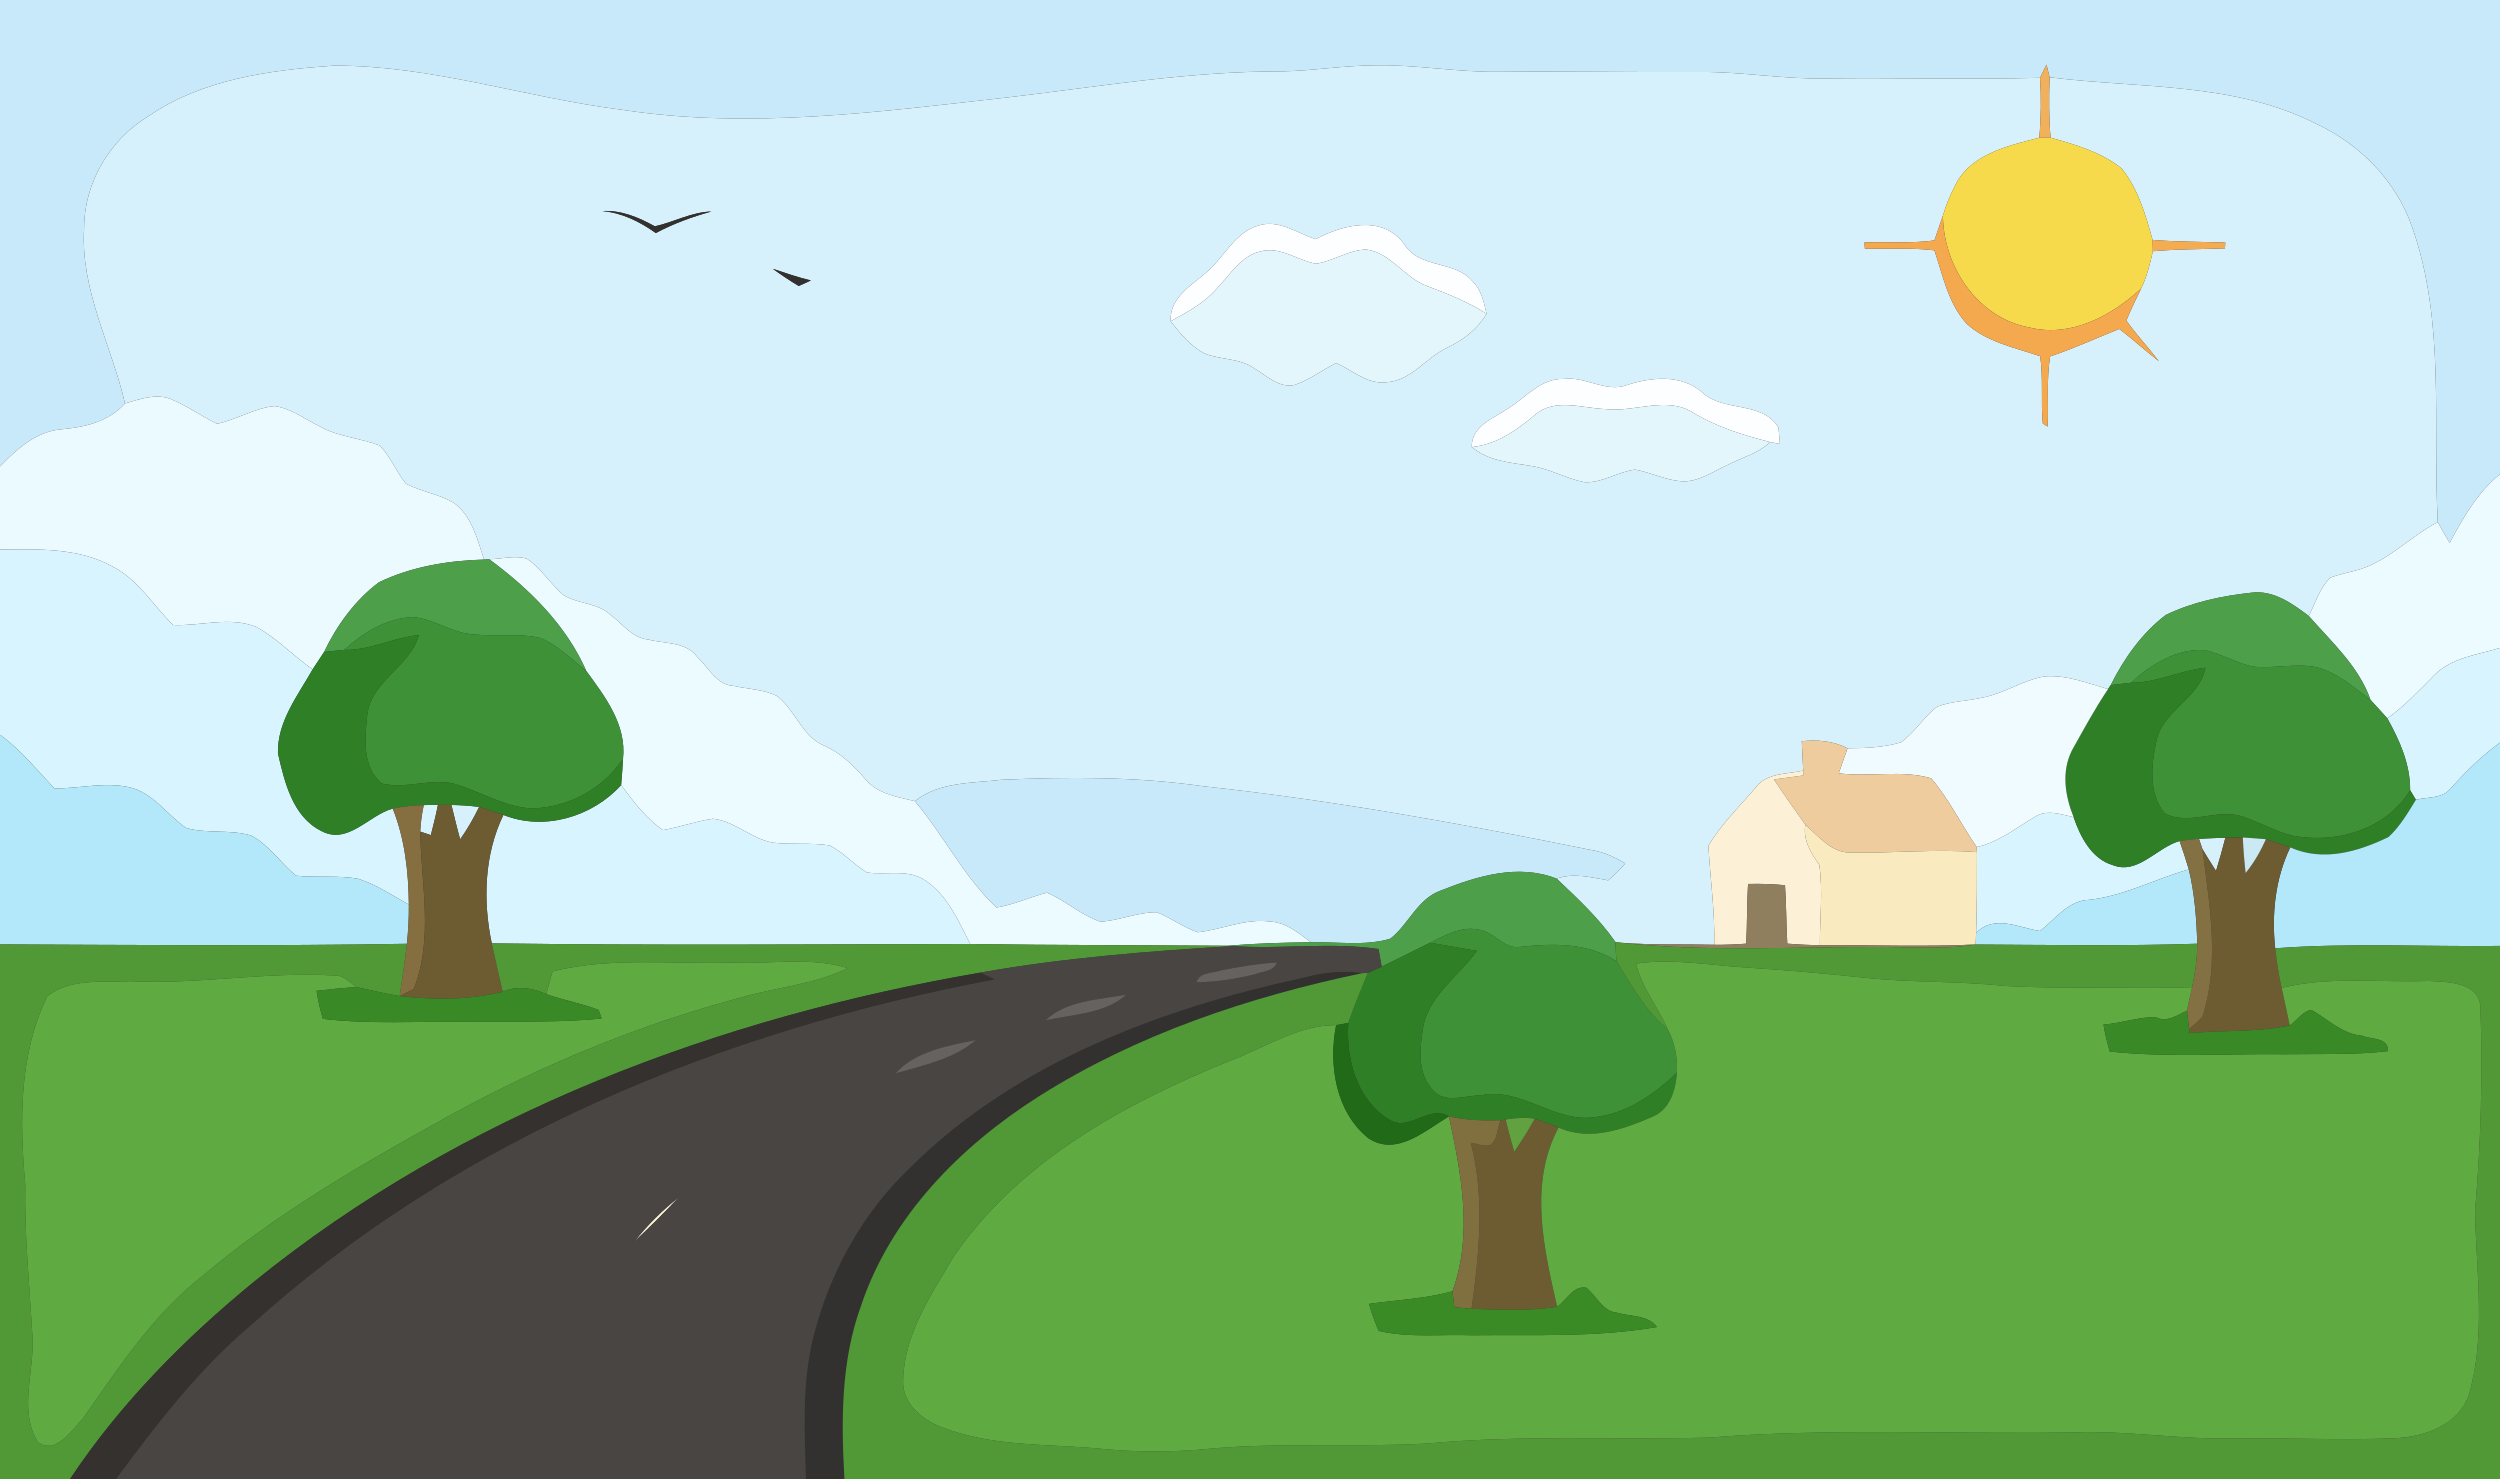 <?xml version="1.0" encoding="UTF-8" ?>
<!DOCTYPE svg PUBLIC "-//W3C//DTD SVG 1.1//EN" "http://www.w3.org/Graphics/SVG/1.1/DTD/svg11.dtd">
<svg width="382pt" height="226pt" viewBox="0 0 382 226" version="1.1" xmlns="http://www.w3.org/2000/svg">
<rect x="0" y="0" width="382" height="226" fill="#333333" stroke="none"/>
<g id="#c7e9f9ff">
<path fill="#c7e9f9" opacity="1.00" d=" M 0.00 0.00 L 382.00 0.00 L 382.00 72.45 C 378.55 75.25 376.37 79.10 374.31 82.95 C 373.68 81.90 373.07 80.85 372.49 79.78 C 371.69 64.70 373.71 49.05 368.51 34.53 C 366.07 27.60 360.61 22.07 354.03 18.97 C 341.41 12.51 326.86 13.54 313.18 11.81 C 313.06 11.32 312.83 10.34 312.71 9.86 C 312.46 10.36 311.97 11.38 311.72 11.89 C 300.82 12.19 289.91 11.84 279.00 11.99 C 272.64 12.13 266.35 10.97 260.00 11.00 C 249.67 11.06 239.33 10.87 229.00 10.97 C 222.64 11.06 216.35 9.84 209.99 9.98 C 205.32 10.03 200.70 10.79 196.04 10.91 C 181.90 10.85 167.93 13.25 153.93 14.89 C 134.45 17.07 114.70 19.79 95.15 16.79 C 80.36 14.94 65.98 9.97 50.97 10.03 C 41.22 10.72 31.01 12.08 22.74 17.71 C 16.79 21.30 12.81 27.97 12.85 34.96 C 12.28 44.34 17.04 52.75 19.10 61.65 C 16.59 64.44 12.99 65.27 9.39 65.60 C 5.53 65.91 2.56 68.62 0.00 71.27 L 0.00 0.00 Z" />
<path fill="#c7e9f9" opacity="1.00" d=" M 139.79 122.42 C 143.52 119.44 148.54 119.69 153.04 119.15 C 163.34 118.69 173.71 118.67 183.93 120.15 C 204.12 122.33 224.09 126.00 243.97 130.05 C 245.53 130.40 246.97 131.13 248.35 131.92 C 247.54 132.85 246.68 133.73 245.73 134.52 C 243.13 134.08 240.44 133.31 237.86 134.26 C 231.99 131.93 225.69 133.87 220.11 136.09 C 216.58 137.37 215.24 141.25 212.44 143.43 C 208.54 144.59 204.34 143.89 200.32 143.97 C 198.43 142.57 196.49 140.91 194.01 140.81 C 190.24 140.31 186.70 142.06 183.01 142.45 C 180.79 141.71 178.92 140.22 176.74 139.39 C 173.81 139.37 171.07 140.67 168.16 140.83 C 165.18 139.86 162.85 137.61 159.98 136.40 C 157.38 137.07 154.92 138.24 152.26 138.67 C 147.26 133.97 144.21 127.63 139.79 122.42 Z" />
</g>
<g id="#d6f1fcff">
<path fill="#d6f1fc" opacity="1.00" d=" M 22.74 17.71 C 31.01 12.08 41.22 10.72 50.97 10.03 C 65.98 9.97 80.36 14.94 95.15 16.79 C 114.70 19.79 134.45 17.07 153.93 14.89 C 167.93 13.25 181.90 10.85 196.04 10.91 C 200.70 10.79 205.32 10.03 209.99 9.98 C 216.35 9.84 222.64 11.06 229.00 10.97 C 239.33 10.87 249.67 11.06 260.00 11.00 C 266.35 10.97 272.64 12.13 279.00 11.99 C 289.91 11.84 300.82 12.19 311.72 11.89 C 311.91 14.94 311.88 18.00 311.60 21.04 C 306.79 22.28 300.84 23.60 298.62 28.61 C 297.89 29.98 297.33 31.44 296.88 32.93 C 296.46 34.20 296.01 35.47 295.58 36.74 C 292.03 37.21 288.45 36.94 284.89 37.04 L 284.95 37.98 C 288.50 38.09 292.05 37.82 295.58 38.25 C 296.88 42.11 297.68 46.38 300.52 49.48 C 303.63 52.31 307.89 53.11 311.74 54.43 C 312.23 57.84 311.82 61.29 312.14 64.71 L 312.88 65.18 C 313.04 61.61 312.68 58.01 313.26 54.46 C 316.86 53.26 320.31 51.67 323.83 50.26 C 325.91 51.84 327.83 53.62 329.90 55.21 C 328.27 53.10 326.44 51.15 324.90 48.98 C 325.59 47.33 326.36 45.72 327.15 44.11 C 328.03 42.31 328.52 40.34 328.96 38.39 C 332.62 38.06 336.30 38.09 339.97 37.95 L 340.03 37.07 C 336.32 36.93 332.61 36.96 328.92 36.66 C 327.85 32.86 326.73 28.89 324.21 25.76 C 321.09 23.24 317.13 22.10 313.33 21.04 C 313.06 17.97 313.07 14.88 313.18 11.81 C 326.86 13.54 341.41 12.51 354.03 18.97 C 360.61 22.07 366.07 27.60 368.51 34.53 C 373.71 49.05 371.69 64.70 372.49 79.78 C 368.11 82.04 364.67 86.05 359.76 87.22 C 358.52 87.56 357.26 87.81 356.06 88.27 C 354.45 89.86 353.79 92.14 352.78 94.12 C 350.26 92.21 347.36 90.13 344.02 90.56 C 339.54 91.04 334.99 92.00 330.92 93.97 C 327.28 96.75 324.55 100.61 322.52 104.68 L 322.11 105.29 C 318.95 104.38 315.74 103.08 312.39 103.36 C 309.05 103.94 306.17 105.99 302.84 106.61 C 300.56 107.14 298.16 107.13 295.97 107.99 C 293.95 109.59 292.57 111.87 290.50 113.42 C 287.85 114.21 285.04 114.33 282.30 114.34 C 280.13 113.21 277.70 113.00 275.31 113.26 C 275.38 114.76 275.46 116.25 275.53 117.75 C 273.05 118.31 269.99 118.06 268.29 120.30 C 265.83 123.22 262.99 125.93 261.04 129.23 C 261.33 134.27 262.05 139.29 261.94 144.36 C 257.18 144.24 252.42 144.43 247.68 144.05 L 246.82 143.92 C 244.30 140.29 241.05 137.28 237.86 134.26 C 240.44 133.31 243.13 134.08 245.73 134.52 C 246.68 133.73 247.54 132.85 248.35 131.92 C 246.97 131.13 245.53 130.40 243.97 130.05 C 224.09 126.00 204.12 122.33 183.93 120.15 C 173.71 118.67 163.34 118.69 153.04 119.15 C 148.54 119.69 143.52 119.44 139.79 122.42 C 137.05 121.75 133.93 121.28 132.09 118.90 C 130.37 116.90 128.44 115.07 126.01 113.97 C 122.52 112.55 121.55 108.47 118.69 106.33 C 116.64 105.32 114.29 105.30 112.10 104.81 C 109.49 104.66 108.27 102.00 106.56 100.41 C 104.86 98.02 101.64 98.41 99.11 97.73 C 96.59 97.50 95.07 95.26 93.18 93.86 C 91.20 92.06 88.22 92.30 86.04 90.88 C 84.07 89.18 82.71 86.85 80.53 85.39 C 78.66 84.79 76.66 85.43 74.75 85.45 L 73.97 85.50 C 72.91 82.39 72.11 78.76 69.24 76.77 C 66.99 75.48 64.35 75.11 62.04 73.92 C 60.53 72.08 59.69 69.75 58.00 68.06 C 54.99 66.92 51.66 66.75 48.83 65.14 C 46.57 64.04 44.48 62.38 41.93 62.05 C 38.87 62.37 36.17 64.10 33.17 64.76 C 30.73 63.58 28.52 61.95 26.00 60.93 C 23.72 60.10 21.30 61.01 19.10 61.65 C 17.04 52.75 12.28 44.34 12.85 34.96 C 12.81 27.97 16.79 21.30 22.74 17.71 M 92.03 32.25 C 95.07 32.52 97.76 33.87 100.21 35.61 C 102.91 34.17 105.76 33.13 108.70 32.32 C 105.67 32.39 102.97 33.94 100.06 34.58 C 97.58 33.21 94.92 32.08 92.03 32.25 M 192.40 34.43 C 188.74 35.40 187.16 39.17 184.51 41.47 C 182.13 43.60 178.70 45.39 178.87 49.09 C 180.33 50.95 181.87 52.84 183.98 53.98 C 186.48 55.02 189.46 54.68 191.71 56.33 C 193.59 57.45 195.44 59.33 197.83 58.82 C 200.10 58.04 202.02 56.55 204.15 55.48 C 206.67 56.55 208.91 58.77 211.84 58.41 C 215.65 58.19 217.88 54.65 221.12 53.13 C 223.57 51.98 225.76 50.31 227.15 47.94 C 226.73 46.19 226.36 44.30 225.01 43.00 C 222.30 39.72 216.93 41.11 214.60 37.35 C 211.29 32.77 205.26 34.30 201.05 36.54 C 198.24 35.66 195.48 33.51 192.40 34.43 M 118.08 41.07 C 119.37 42.00 120.68 42.89 122.05 43.70 C 122.66 43.41 123.28 43.13 123.91 42.85 C 121.93 42.38 120.01 41.72 118.08 41.07 M 230.42 62.42 C 228.19 63.97 224.84 65.03 224.88 68.31 C 227.42 70.45 230.78 70.68 233.92 71.19 C 236.77 71.62 239.30 73.13 242.12 73.69 C 244.83 73.81 247.19 72.10 249.83 71.76 C 252.26 72.18 254.51 73.38 256.99 73.55 C 259.56 73.66 261.72 72.07 263.95 71.05 C 266.14 69.92 268.64 69.29 270.48 67.55 C 270.85 67.62 271.60 67.76 271.97 67.83 C 271.91 67.21 271.81 65.95 271.75 65.32 C 269.16 61.17 263.39 63.05 260.08 59.94 C 256.91 57.18 252.37 57.60 248.65 58.82 C 245.40 60.06 242.28 57.47 238.98 57.90 C 235.45 57.77 233.16 60.73 230.42 62.42 Z" />
<path fill="#d6f1fc" opacity="1.00" d=" M 68.98 123.00 C 70.40 123.02 71.81 123.12 73.21 123.30 C 72.37 125.02 71.43 126.69 70.31 128.25 C 69.82 126.51 69.42 124.75 68.98 123.00 Z" />
<path fill="#d6f1fc" opacity="1.00" d=" M 336.00 128.17 C 337.34 128.10 338.69 128.04 340.04 128.00 C 339.60 129.70 339.13 131.40 338.61 133.08 C 337.90 131.98 337.21 130.88 336.54 129.76 C 336.40 129.36 336.13 128.57 336.00 128.17 Z" />
</g>
<g id="#f1b15cff">
<path fill="#f1b15c" opacity="1.00" d=" M 311.72 11.89 C 311.97 11.38 312.46 10.36 312.71 9.86 C 312.83 10.34 313.06 11.32 313.18 11.81 C 313.07 14.88 313.06 17.97 313.33 21.04 C 312.90 21.04 312.03 21.04 311.60 21.04 C 311.88 18.00 311.91 14.94 311.72 11.89 Z" />
</g>
<g id="#f7da4bff">
<path fill="#f7da4b" opacity="1.00" d=" M 298.62 28.61 C 300.84 23.60 306.79 22.28 311.60 21.04 C 312.03 21.04 312.90 21.04 313.33 21.04 C 317.13 22.10 321.09 23.24 324.21 25.76 C 326.73 28.89 327.85 32.86 328.92 36.66 C 328.93 37.09 328.95 37.96 328.96 38.39 C 328.52 40.34 328.03 42.31 327.15 44.11 C 322.60 48.28 316.43 51.61 310.10 50.04 C 302.16 48.58 296.94 40.71 296.88 32.93 C 297.33 31.44 297.89 29.98 298.62 28.61 Z" />
</g>
<g id="#33312fff">
<path fill="#33312f" opacity="1.00" d=" M 92.03 32.25 C 94.92 32.08 97.58 33.21 100.06 34.58 C 102.97 33.94 105.67 32.39 108.70 32.32 C 105.76 33.13 102.91 34.17 100.21 35.61 C 97.76 33.87 95.07 32.52 92.03 32.25 Z" />
<path fill="#33312f" opacity="1.00" d=" M 118.08 41.07 C 120.01 41.72 121.93 42.38 123.91 42.85 C 123.28 43.13 122.66 43.41 122.05 43.70 C 120.68 42.89 119.37 42.00 118.08 41.07 Z" />
<path fill="#33312f" opacity="1.00" d=" M 199.41 149.33 C 202.27 148.57 205.25 148.25 208.20 148.69 C 190.84 152.33 173.67 158.04 158.62 167.60 C 146.69 175.20 136.10 185.91 131.55 199.57 C 128.48 208.02 128.53 217.14 129.03 226.00 L 123.14 226.00 C 122.97 218.74 122.48 211.35 124.30 204.24 C 126.76 194.42 131.85 185.21 139.24 178.24 C 155.42 162.25 177.56 154.05 199.41 149.33 Z" />
</g>
<g id="#f4a94eff">
<path fill="#f4a94e" opacity="1.00" d=" M 295.58 36.74 C 296.01 35.47 296.46 34.20 296.88 32.93 C 296.94 40.71 302.16 48.58 310.10 50.04 C 316.43 51.61 322.60 48.28 327.15 44.11 C 326.36 45.72 325.59 47.33 324.90 48.98 C 326.44 51.15 328.27 53.10 329.90 55.21 C 327.83 53.62 325.91 51.84 323.83 50.26 C 320.31 51.67 316.86 53.26 313.26 54.46 C 312.68 58.01 313.04 61.61 312.88 65.18 L 312.14 64.71 C 311.82 61.29 312.23 57.84 311.74 54.43 C 307.89 53.11 303.63 52.31 300.52 49.48 C 297.68 46.38 296.88 42.11 295.58 38.25 C 292.05 37.82 288.50 38.09 284.95 37.98 L 284.89 37.04 C 288.45 36.94 292.03 37.21 295.58 36.74 Z" />
</g>
<g id="#fcfeffff">
<path fill="#fcfeff" opacity="1.00" d=" M 192.40 34.43 C 195.48 33.51 198.24 35.66 201.05 36.54 C 205.26 34.30 211.29 32.77 214.60 37.35 C 216.93 41.11 222.30 39.72 225.01 43.00 C 226.36 44.30 226.73 46.19 227.15 47.94 C 224.33 46.15 221.23 44.90 218.12 43.73 C 214.63 42.52 212.60 38.68 208.82 38.13 C 206.10 38.16 203.75 39.90 201.09 40.30 C 198.23 39.79 195.56 37.56 192.56 38.43 C 189.58 39.14 187.98 41.98 185.98 44.03 C 184.07 46.29 181.42 47.69 178.87 49.09 C 178.70 45.39 182.13 43.60 184.51 41.47 C 187.16 39.17 188.74 35.40 192.40 34.43 Z" />
<path fill="#fcfeff" opacity="1.00" d=" M 230.42 62.42 C 233.16 60.73 235.45 57.77 238.98 57.90 C 242.28 57.47 245.40 60.06 248.65 58.82 C 252.37 57.60 256.91 57.18 260.08 59.94 C 263.39 63.05 269.16 61.17 271.75 65.32 C 271.81 65.95 271.91 67.21 271.97 67.83 C 271.60 67.76 270.85 67.62 270.48 67.55 C 266.47 66.53 262.48 65.29 258.89 63.18 C 254.77 60.38 249.84 63.06 245.31 62.51 C 241.71 62.38 237.50 60.72 234.45 63.48 C 231.66 65.80 228.62 67.95 224.88 68.31 C 224.84 65.03 228.19 63.97 230.42 62.42 Z" />
</g>
<g id="#f3ac52ff">
<path fill="#f3ac52" opacity="1.00" d=" M 328.96 38.39 C 328.95 37.96 328.93 37.09 328.92 36.66 C 332.61 36.96 336.32 36.93 340.03 37.07 L 339.97 37.95 C 336.30 38.09 332.62 38.06 328.96 38.39 Z" />
</g>
<g id="#e3f6fcff">
<path fill="#e3f6fc" opacity="1.00" d=" M 192.56 38.43 C 195.56 37.56 198.23 39.79 201.09 40.30 C 203.75 39.90 206.10 38.16 208.82 38.13 C 212.60 38.68 214.63 42.52 218.12 43.73 C 221.23 44.90 224.33 46.15 227.15 47.94 C 225.76 50.31 223.57 51.98 221.12 53.13 C 217.88 54.65 215.65 58.19 211.84 58.41 C 208.91 58.77 206.67 56.55 204.15 55.48 C 202.02 56.55 200.10 58.04 197.83 58.82 C 195.44 59.33 193.59 57.45 191.71 56.33 C 189.46 54.68 186.48 55.02 183.98 53.98 C 181.87 52.84 180.33 50.95 178.87 49.09 C 181.42 47.69 184.07 46.29 185.98 44.03 C 187.98 41.98 189.58 39.14 192.56 38.43 Z" />
<path fill="#e3f6fc" opacity="1.00" d=" M 234.45 63.48 C 237.50 60.72 241.71 62.38 245.31 62.51 C 249.84 63.06 254.77 60.38 258.89 63.18 C 262.48 65.29 266.47 66.53 270.48 67.55 C 268.64 69.29 266.14 69.92 263.95 71.05 C 261.72 72.07 259.56 73.66 256.99 73.55 C 254.51 73.38 252.26 72.18 249.83 71.76 C 247.19 72.10 244.83 73.81 242.12 73.69 C 239.30 73.13 236.77 71.62 233.92 71.19 C 230.78 70.68 227.42 70.45 224.88 68.31 C 228.62 67.95 231.66 65.80 234.45 63.48 Z" />
</g>
<g id="#ebfaffff">
<path fill="#ebfaff" opacity="1.00" d=" M 19.10 61.65 C 21.30 61.01 23.72 60.10 26.00 60.93 C 28.52 61.95 30.73 63.58 33.17 64.76 C 36.17 64.10 38.87 62.37 41.93 62.05 C 44.48 62.38 46.57 64.04 48.83 65.14 C 51.66 66.75 54.99 66.92 58.00 68.06 C 59.69 69.75 60.53 72.08 62.04 73.92 C 64.35 75.11 66.99 75.48 69.24 76.77 C 72.11 78.76 72.91 82.39 73.97 85.50 C 68.49 85.65 62.89 86.57 57.91 88.96 C 54.26 91.69 51.48 95.53 49.52 99.62 C 48.94 100.51 48.36 101.40 47.77 102.28 C 44.82 100.25 42.35 97.54 39.19 95.81 C 35.12 94.14 30.70 95.68 26.46 95.51 C 23.42 92.56 21.20 88.68 17.36 86.65 C 12.09 83.67 5.85 83.90 0.00 83.97 L 0.00 71.27 C 2.56 68.62 5.53 65.91 9.39 65.60 C 12.99 65.27 16.59 64.44 19.10 61.65 Z" />
</g>
<g id="#ecfbffff">
<path fill="#ecfbff" opacity="1.00" d=" M 374.31 82.95 C 376.37 79.10 378.55 75.25 382.00 72.45 L 382.00 99.00 C 378.61 100.06 374.72 100.44 372.07 103.06 C 369.74 105.40 367.48 107.83 364.79 109.77 C 363.95 108.81 363.07 107.89 362.22 106.95 C 360.41 101.79 356.28 98.12 352.78 94.12 C 353.79 92.14 354.45 89.86 356.06 88.27 C 357.26 87.81 358.52 87.56 359.76 87.22 C 364.67 86.05 368.11 82.04 372.49 79.78 C 373.07 80.85 373.68 81.90 374.31 82.95 Z" />
</g>
<g id="#d7f4ffff">
<path fill="#d7f4ff" opacity="1.00" d=" M 0.00 83.97 C 5.85 83.90 12.09 83.67 17.36 86.65 C 21.20 88.68 23.42 92.56 26.46 95.51 C 30.70 95.68 35.12 94.14 39.19 95.81 C 42.35 97.54 44.82 100.25 47.77 102.28 C 45.50 106.30 42.35 110.26 42.47 115.11 C 43.48 119.50 44.71 124.80 49.11 126.98 C 53.17 129.15 56.33 124.56 60.01 123.55 C 61.87 128.22 62.42 133.25 62.47 138.23 C 59.96 136.84 57.55 135.18 54.79 134.30 C 51.64 133.69 48.41 134.16 45.24 133.81 C 42.86 131.88 41.14 129.12 38.39 127.68 C 35.17 126.69 31.68 127.43 28.45 126.52 C 25.49 124.50 23.38 121.08 19.69 120.28 C 15.92 119.45 12.10 120.52 8.30 120.46 C 5.62 117.64 3.18 114.57 0.00 112.27 L 0.00 83.97 Z" />
<path fill="#d7f4ff" opacity="1.00" d=" M 372.07 103.06 C 374.72 100.44 378.61 100.06 382.00 99.00 L 382.00 113.48 C 379.21 115.48 376.78 117.91 374.48 120.45 C 373.22 122.07 370.94 121.75 369.15 122.21 C 368.93 121.85 368.49 121.11 368.27 120.74 C 368.29 116.76 366.68 113.17 364.79 109.77 C 367.48 107.83 369.74 105.40 372.07 103.06 Z" />
<path fill="#d7f4ff" opacity="1.00" d=" M 76.92 124.52 C 83.11 127.03 90.53 124.82 94.91 119.95 C 96.76 122.49 98.71 125.01 101.29 126.84 C 103.88 126.39 106.36 125.47 108.95 125.10 C 112.28 125.48 114.82 128.18 118.10 128.76 C 120.98 129.10 123.91 128.73 126.78 129.18 C 128.89 130.25 130.45 132.12 132.48 133.31 C 135.44 133.78 138.78 132.70 141.40 134.56 C 144.81 136.81 146.45 140.74 148.25 144.24 C 123.88 144.29 99.51 144.48 75.14 144.14 C 73.77 137.65 73.99 130.58 76.92 124.52 Z" />
<path fill="#d7f4ff" opacity="1.00" d=" M 64.75 123.02 C 65.29 123.01 66.38 122.98 66.92 122.97 C 66.61 124.53 66.23 126.07 65.83 127.61 C 65.43 127.47 64.62 127.19 64.21 127.06 C 64.28 125.70 64.46 124.35 64.75 123.02 Z" />
<path fill="#d7f4ff" opacity="1.00" d=" M 310.89 124.84 C 312.72 123.61 314.91 124.44 316.85 124.87 C 317.87 127.85 319.59 131.25 322.86 132.20 C 326.68 133.69 329.58 129.47 333.04 128.51 C 333.54 129.94 334.02 131.38 334.45 132.85 C 329.33 134.28 324.57 136.91 319.23 137.49 C 315.98 137.60 314.07 140.46 311.72 142.26 C 308.43 141.77 304.75 139.67 301.95 142.56 C 302.08 138.44 302.08 134.32 302.08 130.21 L 302.04 129.43 C 305.37 128.69 308.03 126.53 310.89 124.84 Z" />
</g>
<g id="#ebfbffff">
<path fill="#ebfbff" opacity="1.00" d=" M 74.75 85.45 C 76.66 85.43 78.66 84.79 80.53 85.39 C 82.71 86.85 84.07 89.18 86.04 90.88 C 88.22 92.30 91.20 92.06 93.18 93.86 C 95.07 95.26 96.59 97.50 99.11 97.73 C 101.64 98.41 104.86 98.02 106.56 100.41 C 108.27 102.00 109.49 104.66 112.10 104.81 C 114.29 105.30 116.64 105.32 118.69 106.33 C 121.55 108.47 122.52 112.55 126.01 113.97 C 128.44 115.07 130.37 116.90 132.09 118.90 C 133.93 121.28 137.05 121.75 139.79 122.42 C 144.21 127.63 147.26 133.97 152.26 138.67 C 154.92 138.24 157.38 137.07 159.98 136.40 C 162.85 137.61 165.18 139.86 168.16 140.83 C 171.07 140.67 173.81 139.37 176.74 139.39 C 178.92 140.22 180.79 141.71 183.01 142.45 C 186.70 142.06 190.24 140.31 194.01 140.81 C 196.49 140.91 198.43 142.57 200.32 143.97 C 196.06 144.03 191.81 144.14 187.56 144.51 C 174.46 144.40 161.36 144.44 148.25 144.24 C 146.45 140.74 144.81 136.81 141.40 134.56 C 138.78 132.70 135.44 133.78 132.48 133.31 C 130.45 132.12 128.89 130.25 126.78 129.18 C 123.91 128.73 120.98 129.10 118.10 128.76 C 114.82 128.18 112.28 125.48 108.95 125.10 C 106.36 125.47 103.88 126.39 101.29 126.84 C 98.71 125.01 96.76 122.49 94.91 119.95 C 95.03 118.61 95.13 117.27 95.20 115.93 C 95.76 110.74 92.46 106.46 89.58 102.52 C 86.51 95.49 80.84 89.94 74.75 85.45 Z" />
</g>
<g id="#4e9f4aff">
<path fill="#4e9f4a" opacity="1.00" d=" M 57.91 88.96 C 62.89 86.57 68.49 85.65 73.97 85.50 L 74.75 85.45 C 80.84 89.94 86.51 95.49 89.58 102.52 C 87.35 100.73 85.26 98.64 82.61 97.49 C 78.84 96.61 74.91 97.45 71.10 96.77 C 68.37 96.20 65.94 94.55 63.14 94.29 C 59.09 94.41 55.53 96.67 52.59 99.30 C 51.57 99.39 50.54 99.50 49.52 99.62 C 51.48 95.53 54.26 91.69 57.91 88.96 Z" />
<path fill="#4e9f4a" opacity="1.00" d=" M 330.92 93.97 C 334.99 92.00 339.54 91.04 344.02 90.56 C 347.36 90.13 350.26 92.21 352.78 94.12 C 356.28 98.12 360.41 101.79 362.22 106.95 C 359.68 105.01 357.16 102.82 354.02 101.96 C 350.75 101.28 347.41 102.23 344.13 101.84 C 341.64 101.25 339.40 99.90 336.91 99.34 C 332.59 99.06 328.68 101.54 325.60 104.32 C 324.57 104.43 323.54 104.55 322.52 104.68 C 324.55 100.61 327.28 96.75 330.92 93.97 Z" />
<path fill="#4e9f4a" opacity="1.00" d=" M 220.11 136.09 C 225.69 133.87 231.99 131.93 237.86 134.26 C 241.05 137.28 244.30 140.29 246.82 143.92 C 246.86 144.91 246.91 145.90 247.01 146.89 C 242.61 144.01 237.31 144.14 232.30 144.68 C 229.73 145.10 228.27 142.25 225.85 142.04 C 223.20 141.49 220.81 142.96 218.52 144.05 C 216.05 145.26 213.59 146.50 211.12 147.71 C 211.00 147.04 210.75 145.69 210.63 145.01 C 203.29 143.93 195.85 145.08 188.47 144.56 L 187.56 144.51 C 191.81 144.14 196.06 144.03 200.32 143.97 C 204.34 143.89 208.54 144.59 212.44 143.43 C 215.24 141.25 216.58 137.37 220.11 136.09 Z" />
</g>
<g id="#3e9137ff">
<path fill="#3e9137" opacity="1.00" d=" M 52.59 99.30 C 55.53 96.67 59.09 94.41 63.14 94.29 C 65.94 94.55 68.37 96.20 71.10 96.77 C 74.91 97.45 78.84 96.61 82.61 97.49 C 85.26 98.64 87.35 100.73 89.58 102.52 C 92.46 106.46 95.76 110.74 95.20 115.93 C 92.13 120.54 86.87 123.36 81.36 123.53 C 76.92 123.36 73.13 120.73 68.93 119.64 C 65.43 119.05 61.87 120.56 58.39 119.73 C 55.25 117.28 55.74 112.60 56.14 109.07 C 56.83 103.95 62.66 101.87 64.00 97.05 C 60.11 97.39 56.55 99.40 52.59 99.30 Z" />
<path fill="#3e9137" opacity="1.00" d=" M 325.60 104.32 C 328.68 101.54 332.59 99.06 336.91 99.34 C 339.40 99.90 341.64 101.25 344.13 101.84 C 347.41 102.23 350.75 101.28 354.02 101.96 C 357.16 102.82 359.68 105.01 362.22 106.95 C 363.07 107.89 363.95 108.81 364.79 109.77 C 366.68 113.17 368.29 116.76 368.27 120.74 C 364.57 126.82 356.93 128.98 350.23 127.68 C 347.51 126.99 345.08 125.54 342.42 124.69 C 338.61 123.58 334.34 126.21 330.76 124.28 C 328.28 121.28 328.70 116.95 329.46 113.39 C 330.32 108.57 336.07 106.81 336.99 102.03 C 333.11 102.45 329.54 104.35 325.60 104.32 Z" />
<path fill="#3e9137" opacity="1.00" d=" M 218.52 144.05 C 220.81 142.96 223.20 141.49 225.85 142.04 C 228.27 142.25 229.73 145.10 232.30 144.68 C 237.31 144.14 242.61 144.01 247.01 146.89 C 249.29 150.59 251.40 154.52 254.84 157.30 C 255.94 159.31 256.33 161.62 256.24 163.90 C 252.77 167.22 248.61 170.13 243.72 170.70 C 237.56 171.64 232.47 166.08 226.29 167.36 C 223.77 167.38 220.45 168.83 218.70 166.27 C 216.59 163.81 216.96 160.33 217.39 157.36 C 218.10 152.22 222.83 149.24 225.67 145.30 C 223.28 144.87 220.90 144.48 218.52 144.05 Z" />
</g>
<g id="#2f7f26ff">
<path fill="#2f7f26" opacity="1.00" d=" M 52.59 99.30 C 56.55 99.40 60.11 97.39 64.00 97.05 C 62.66 101.87 56.83 103.95 56.14 109.07 C 55.74 112.60 55.25 117.28 58.39 119.73 C 61.87 120.56 65.43 119.05 68.93 119.64 C 73.13 120.73 76.92 123.36 81.36 123.53 C 86.87 123.36 92.13 120.54 95.20 115.93 C 95.13 117.27 95.03 118.61 94.91 119.95 C 90.53 124.82 83.11 127.03 76.92 124.52 C 75.69 124.10 74.46 123.66 73.21 123.30 C 71.81 123.12 70.40 123.02 68.98 123.00 C 68.47 123.00 67.44 122.98 66.92 122.97 C 66.38 122.98 65.29 123.01 64.75 123.02 C 63.16 123.07 61.57 123.23 60.01 123.55 C 56.33 124.56 53.17 129.15 49.11 126.98 C 44.71 124.80 43.48 119.50 42.47 115.11 C 42.35 110.26 45.50 106.30 47.77 102.28 C 48.36 101.40 48.94 100.51 49.52 99.62 C 50.54 99.50 51.57 99.39 52.59 99.30 Z" />
<path fill="#2f7f26" opacity="1.00" d=" M 325.60 104.32 C 329.54 104.35 333.11 102.45 336.99 102.03 C 336.07 106.81 330.32 108.57 329.46 113.39 C 328.70 116.95 328.28 121.28 330.76 124.28 C 334.34 126.21 338.61 123.58 342.42 124.69 C 345.08 125.54 347.51 126.99 350.23 127.68 C 356.93 128.98 364.57 126.82 368.27 120.74 C 368.49 121.11 368.93 121.85 369.15 122.21 C 367.91 124.20 366.72 126.29 364.97 127.89 C 360.31 130.15 354.97 131.72 349.95 129.48 C 348.71 129.05 347.49 128.60 346.24 128.23 C 345.35 128.16 343.58 128.03 342.70 127.96 C 342.03 127.97 340.70 127.99 340.04 128.00 C 338.69 128.04 337.34 128.10 336.00 128.17 C 335.01 128.24 334.02 128.35 333.04 128.51 C 329.58 129.47 326.68 133.69 322.86 132.20 C 319.59 131.25 317.87 127.85 316.85 124.87 C 315.54 121.61 314.95 117.89 316.61 114.63 C 318.37 111.48 320.10 108.29 322.11 105.29 L 322.52 104.68 C 323.54 104.55 324.57 104.43 325.60 104.32 Z" />
<path fill="#2f7f26" opacity="1.00" d=" M 211.12 147.71 C 213.59 146.50 216.05 145.26 218.52 144.05 C 220.90 144.48 223.28 144.87 225.67 145.30 C 222.83 149.24 218.10 152.22 217.39 157.36 C 216.96 160.33 216.59 163.81 218.70 166.27 C 220.45 168.83 223.77 167.38 226.29 167.36 C 232.47 166.08 237.56 171.64 243.72 170.70 C 248.61 170.13 252.77 167.22 256.24 163.90 C 256.05 166.49 255.22 169.42 252.64 170.57 C 248.11 172.54 242.98 174.44 238.14 172.29 C 236.94 171.83 235.74 171.34 234.52 170.95 C 233.03 170.70 231.53 170.83 230.05 171.06 L 229.28 171.18 C 226.64 171.26 223.98 171.18 221.40 170.58 C 218.28 168.71 215.20 173.15 212.13 170.99 C 207.27 167.94 205.65 161.72 206.02 156.30 C 206.90 153.71 207.96 151.19 209.01 148.67 C 209.54 148.43 210.59 147.95 211.12 147.71 Z" />
</g>
<g id="#effbffff">
<path fill="#effbff" opacity="1.00" d=" M 312.39 103.36 C 315.74 103.08 318.95 104.38 322.11 105.29 C 320.10 108.29 318.37 111.48 316.61 114.63 C 314.95 117.89 315.54 121.61 316.85 124.87 C 314.91 124.44 312.72 123.61 310.89 124.84 C 308.03 126.53 305.37 128.69 302.04 129.43 C 299.66 125.98 297.82 122.13 295.09 118.93 C 290.57 117.59 285.64 118.78 280.96 118.16 C 281.40 116.88 281.84 115.61 282.30 114.34 C 285.04 114.33 287.85 114.21 290.50 113.42 C 292.57 111.87 293.95 109.59 295.97 107.99 C 298.16 107.13 300.56 107.14 302.84 106.61 C 306.17 105.99 309.05 103.94 312.39 103.36 Z" />
</g>
<g id="#b2e8f9ff">
<path fill="#b2e8f9" opacity="1.00" d=" M 0.00 112.27 C 3.18 114.57 5.62 117.64 8.30 120.46 C 12.10 120.52 15.92 119.45 19.69 120.28 C 23.38 121.08 25.49 124.50 28.45 126.52 C 31.68 127.43 35.17 126.69 38.39 127.68 C 41.14 129.12 42.86 131.88 45.24 133.81 C 48.41 134.16 51.64 133.69 54.79 134.30 C 57.55 135.18 59.96 136.84 62.47 138.23 C 62.49 140.23 62.38 142.23 62.17 144.21 C 41.45 144.57 20.72 144.39 0.00 144.30 L 0.00 112.27 Z" />
<path fill="#b2e8f9" opacity="1.00" d=" M 374.48 120.45 C 376.78 117.91 379.21 115.48 382.00 113.48 L 382.00 144.54 C 370.55 144.67 359.08 144.04 347.65 144.90 C 347.09 139.67 347.66 134.25 349.95 129.48 C 354.97 131.72 360.31 130.15 364.97 127.89 C 366.72 126.29 367.91 124.20 369.15 122.21 C 370.94 121.75 373.22 122.07 374.48 120.45 Z" />
<path fill="#b2e8f9" opacity="1.00" d=" M 334.45 132.85 C 335.34 136.56 335.63 140.39 335.74 144.20 C 324.46 144.58 313.16 144.38 301.88 144.32 C 301.90 143.88 301.93 143.00 301.95 142.56 C 304.75 139.67 308.43 141.77 311.72 142.26 C 314.07 140.46 315.98 137.60 319.23 137.49 C 324.57 136.91 329.33 134.28 334.45 132.85 Z" />
</g>
<g id="#efcc9eff">
<path fill="#efcc9e" opacity="1.00" d=" M 275.31 113.26 C 277.70 113.00 280.13 113.21 282.30 114.34 C 281.84 115.61 281.40 116.88 280.96 118.16 C 285.64 118.78 290.57 117.59 295.09 118.93 C 297.82 122.13 299.66 125.98 302.04 129.43 L 302.08 130.21 C 295.70 129.69 289.32 130.40 282.94 130.27 C 279.91 130.43 277.93 127.80 275.86 126.02 C 274.25 123.71 272.58 121.45 271.05 119.10 C 272.54 118.91 274.04 118.71 275.53 118.49 L 275.53 117.75 C 275.46 116.25 275.38 114.76 275.31 113.26 Z" />
</g>
<g id="#fcf1d6ff">
<path fill="#fcf1d6" opacity="1.00" d=" M 268.29 120.30 C 269.99 118.06 273.05 118.31 275.53 117.75 L 275.53 118.49 C 274.04 118.71 272.54 118.91 271.05 119.10 C 272.58 121.45 274.25 123.71 275.86 126.02 C 275.46 128.38 276.71 130.32 277.99 132.16 C 278.57 136.22 278.05 140.34 278.08 144.42 C 276.42 144.41 274.75 144.32 273.10 144.19 C 272.93 141.21 272.96 138.23 272.75 135.26 C 270.87 135.08 268.98 135.02 267.10 135.07 C 266.91 138.11 266.98 141.15 266.82 144.19 C 265.19 144.31 263.56 144.39 261.94 144.36 C 262.05 139.29 261.33 134.27 261.04 129.23 C 262.99 125.93 265.83 123.22 268.29 120.30 Z" />
<path fill="#fcf1d6" opacity="1.00" d=" M 96.93 189.71 C 98.92 187.20 101.20 184.93 103.72 182.94 C 101.53 185.28 99.27 187.53 96.93 189.71 Z" />
</g>
<g id="#856f41ff">
<path fill="#856f41" opacity="1.00" d=" M 60.01 123.55 C 61.57 123.23 63.16 123.07 64.75 123.02 C 64.46 124.35 64.28 125.70 64.21 127.06 C 64.33 135.06 66.28 143.41 63.22 151.13 C 62.68 151.40 61.61 151.93 61.07 152.20 C 61.47 149.54 61.86 146.88 62.17 144.21 C 62.38 142.23 62.49 140.23 62.47 138.23 C 62.42 133.25 61.87 128.22 60.01 123.55 Z" />
</g>
<g id="#6d5b31ff">
<path fill="#6d5b31" opacity="1.00" d=" M 66.92 122.97 C 67.44 122.98 68.47 123.00 68.98 123.00 C 69.42 124.75 69.82 126.51 70.31 128.25 C 71.43 126.69 72.37 125.02 73.21 123.30 C 74.46 123.66 75.69 124.10 76.92 124.52 C 73.99 130.58 73.77 137.65 75.14 144.14 C 75.66 146.62 76.25 149.09 76.82 151.56 C 71.69 152.80 66.29 152.81 61.07 152.20 C 61.61 151.93 62.68 151.40 63.22 151.13 C 66.28 143.41 64.33 135.06 64.21 127.06 C 64.62 127.19 65.43 127.47 65.83 127.61 C 66.23 126.07 66.61 124.53 66.92 122.97 Z" />
<path fill="#6d5b31" opacity="1.00" d=" M 340.04 128.00 C 340.70 127.99 342.03 127.97 342.70 127.96 C 342.78 129.77 342.92 131.59 343.13 133.40 C 344.41 131.84 345.41 130.08 346.24 128.23 C 347.49 128.60 348.71 129.05 349.95 129.48 C 347.66 134.25 347.09 139.67 347.65 144.90 C 347.88 146.93 348.19 148.95 348.63 150.95 C 349.05 152.86 349.48 154.78 349.87 156.71 C 344.83 157.74 339.63 157.40 334.53 157.87 L 334.48 157.23 C 335.19 156.66 335.86 156.06 336.51 155.41 C 339.24 147.05 337.58 138.25 336.54 129.76 C 337.21 130.88 337.90 131.98 338.61 133.08 C 339.13 131.40 339.60 129.70 340.04 128.00 Z" />
<path fill="#6d5b31" opacity="1.00" d=" M 229.28 171.18 L 230.05 171.06 C 230.45 172.72 230.89 174.37 231.37 176.01 C 232.51 174.38 233.54 172.68 234.52 170.95 C 235.74 171.34 236.94 171.83 238.14 172.29 C 233.57 180.88 235.89 190.75 237.93 199.68 C 233.60 200.36 229.20 200.13 224.85 199.99 C 226.01 191.58 226.92 182.95 224.73 174.62 C 225.67 174.74 226.62 175.17 227.59 175.01 C 228.93 174.30 228.71 172.40 229.28 171.18 Z" />
</g>
<g id="#f9eac0ff">
<path fill="#f9eac0" opacity="1.00" d=" M 275.86 126.02 C 277.93 127.80 279.91 130.43 282.94 130.27 C 289.32 130.40 295.70 129.69 302.08 130.21 C 302.08 134.32 302.08 138.44 301.95 142.56 C 301.93 143.00 301.90 143.88 301.88 144.32 C 293.95 144.69 286.01 144.38 278.08 144.42 C 278.05 140.34 278.57 136.22 277.99 132.16 C 276.71 130.32 275.46 128.38 275.86 126.02 Z" />
</g>
<g id="#837144ff">
<path fill="#837144" opacity="1.00" d=" M 333.04 128.51 C 334.02 128.35 335.01 128.24 336.00 128.17 C 336.13 128.57 336.40 129.36 336.54 129.76 C 337.58 138.25 339.24 147.05 336.51 155.41 C 335.86 156.06 335.19 156.66 334.48 157.23 C 334.40 156.53 334.25 155.12 334.17 154.42 C 334.40 153.26 334.66 152.11 334.93 150.96 C 335.42 148.74 335.74 146.47 335.74 144.20 C 335.63 140.39 335.34 136.56 334.45 132.85 C 334.02 131.38 333.54 129.94 333.04 128.51 Z" />
</g>
<g id="#cbe9f2ff">
<path fill="#cbe9f2" opacity="1.00" d=" M 342.70 127.96 C 343.58 128.03 345.35 128.16 346.24 128.23 C 345.41 130.08 344.41 131.84 343.13 133.40 C 342.92 131.59 342.78 129.77 342.70 127.96 Z" />
</g>
<g id="#8f7f5fff">
<path fill="#8f7f5f" opacity="1.00" d=" M 267.10 135.07 C 268.98 135.02 270.87 135.08 272.75 135.26 C 272.96 138.23 272.93 141.21 273.10 144.19 C 274.75 144.32 276.42 144.41 278.08 144.42 C 286.01 144.38 293.95 144.69 301.88 144.32 C 296.96 145.13 291.96 144.67 287.00 144.70 C 273.90 144.65 260.72 145.49 247.68 144.05 C 252.42 144.43 257.18 144.24 261.94 144.36 C 263.56 144.39 265.19 144.31 266.82 144.19 C 266.98 141.15 266.91 138.11 267.10 135.07 Z" />
</g>
<g id="#519936ff">
<path fill="#519936" opacity="1.00" d=" M 0.00 144.30 C 20.72 144.39 41.45 144.57 62.17 144.21 C 61.86 146.88 61.47 149.54 61.07 152.20 C 58.85 151.81 56.64 151.33 54.45 150.82 C 53.40 150.04 52.41 148.94 50.97 149.05 C 40.63 148.45 30.35 150.45 20.00 149.93 C 15.76 150.13 10.82 149.43 7.25 152.20 C 2.89 161.04 2.99 171.34 3.86 180.96 C 3.72 188.66 4.50 196.32 4.95 203.99 C 5.36 209.39 2.77 215.34 5.75 220.32 C 8.52 222.39 11.00 218.51 12.70 216.71 C 18.14 208.96 23.40 200.86 30.96 194.96 C 41.47 186.07 53.35 179.00 65.34 172.33 C 80.43 163.71 96.58 156.84 113.39 152.37 C 118.76 150.82 124.48 150.44 129.54 147.92 C 123.85 146.18 117.84 147.33 112.00 147.08 C 102.82 147.37 93.44 146.19 84.44 148.42 C 84.11 149.58 83.79 150.74 83.46 151.90 C 81.33 150.96 79.02 150.55 76.82 151.56 C 76.25 149.09 75.66 146.62 75.14 144.14 C 99.51 144.48 123.88 144.29 148.25 144.24 C 161.36 144.44 174.46 144.40 187.56 144.51 L 188.47 144.56 C 175.52 145.34 162.56 146.34 149.77 148.62 C 109.88 155.48 70.55 170.12 38.86 195.81 C 28.19 204.55 18.35 214.48 10.70 226.00 L 0.00 226.00 L 0.00 144.30 Z" />
<path fill="#519936" opacity="1.00" d=" M 247.01 146.89 C 246.91 145.90 246.86 144.91 246.82 143.92 L 247.68 144.05 C 260.72 145.49 273.90 144.65 287.00 144.70 C 291.96 144.67 296.96 145.13 301.88 144.32 C 313.16 144.38 324.46 144.58 335.74 144.20 C 335.74 146.47 335.42 148.74 334.93 150.96 C 325.33 150.68 315.72 151.19 306.13 150.64 C 299.02 149.87 291.85 150.17 284.74 149.38 C 278.83 148.75 272.90 148.23 266.96 147.85 C 261.31 147.51 255.64 146.41 249.98 147.24 C 250.84 150.92 253.36 153.87 254.84 157.30 C 251.40 154.52 249.29 150.59 247.01 146.89 Z" />
<path fill="#519936" opacity="1.00" d=" M 347.65 144.90 C 359.08 144.04 370.55 144.67 382.00 144.54 L 382.00 226.00 L 129.03 226.00 C 128.53 217.14 128.48 208.02 131.55 199.57 C 136.10 185.91 146.69 175.20 158.62 167.60 C 173.67 158.04 190.84 152.33 208.20 148.69 L 209.01 148.67 C 207.96 151.19 206.90 153.71 206.02 156.30 C 205.56 156.38 204.63 156.55 204.16 156.64 C 198.32 156.62 193.33 160.08 188.03 162.05 C 172.02 168.55 155.91 177.26 145.85 191.81 C 142.36 197.72 138.10 203.86 138.00 210.97 C 137.84 214.46 140.90 216.92 143.86 218.06 C 151.68 221.14 160.22 220.58 168.43 221.39 C 173.80 221.91 179.20 221.91 184.56 221.39 C 195.67 220.36 206.84 221.19 217.97 220.58 C 232.28 219.23 246.69 220.02 261.04 219.67 C 279.66 218.17 298.35 219.18 317.00 218.87 C 325.02 218.57 332.98 219.96 341.00 219.79 C 349.33 219.66 357.67 220.12 366.00 219.76 C 370.38 219.55 375.55 217.81 377.18 213.32 C 379.95 204.11 378.33 194.43 378.19 185.01 C 379.08 174.72 379.36 164.36 379.01 154.05 C 378.97 150.03 373.95 150.04 371.05 149.89 C 363.58 150.16 355.95 149.13 348.63 150.95 C 348.19 148.95 347.88 146.93 347.65 144.90 Z" />
</g>
<g id="#494542ff">
<path fill="#494542" opacity="1.00" d=" M 149.77 148.62 C 162.56 146.34 175.52 145.34 188.47 144.56 C 195.85 145.08 203.29 143.93 210.63 145.01 C 210.75 145.69 211.00 147.04 211.12 147.71 C 210.59 147.95 209.54 148.43 209.01 148.67 L 208.20 148.69 C 205.25 148.25 202.27 148.57 199.41 149.33 C 177.56 154.05 155.42 162.25 139.24 178.24 C 131.85 185.21 126.76 194.42 124.30 204.24 C 122.48 211.35 122.97 218.74 123.14 226.00 L 17.70 226.00 C 23.93 217.58 30.37 209.17 38.43 202.40 C 69.90 173.93 110.61 157.42 151.94 149.65 C 151.40 149.39 150.31 148.88 149.77 148.62 M 186.40 148.31 C 185.20 148.77 183.23 148.52 182.84 150.09 C 185.86 150.04 188.87 149.59 191.80 148.85 C 192.91 148.39 194.68 148.46 195.10 147.06 C 192.17 147.24 189.27 147.73 186.40 148.31 M 159.77 155.90 C 163.89 155.00 168.93 154.90 172.10 151.97 C 167.96 152.76 162.91 152.85 159.77 155.90 M 136.83 164.02 C 141.04 162.77 145.75 161.86 149.12 158.91 C 144.85 159.78 139.82 160.63 136.83 164.02 M 96.93 189.71 C 99.27 187.53 101.53 185.28 103.72 182.94 C 101.20 184.93 98.92 187.20 96.93 189.71 Z" />
</g>
<g id="#5faa41ff">
<path fill="#5faa41" opacity="1.00" d=" M 84.44 148.42 C 93.44 146.19 102.82 147.37 112.00 147.08 C 117.84 147.33 123.85 146.18 129.54 147.92 C 124.48 150.44 118.76 150.82 113.39 152.37 C 96.58 156.84 80.43 163.71 65.34 172.33 C 53.35 179.00 41.47 186.07 30.96 194.96 C 23.40 200.86 18.14 208.96 12.70 216.71 C 11.00 218.51 8.52 222.39 5.75 220.32 C 2.77 215.34 5.36 209.39 4.95 203.99 C 4.50 196.32 3.72 188.66 3.86 180.96 C 2.99 171.34 2.89 161.04 7.25 152.20 C 10.82 149.43 15.76 150.13 20.00 149.93 C 30.35 150.45 40.63 148.45 50.97 149.05 C 52.41 148.94 53.40 150.04 54.45 150.82 C 52.42 150.96 50.39 151.16 48.37 151.40 C 48.59 152.85 48.92 154.27 49.33 155.68 C 56.52 156.53 63.78 156.04 71.00 156.14 C 77.97 155.96 84.98 156.35 91.93 155.62 C 91.81 155.30 91.58 154.64 91.46 154.31 C 88.86 153.31 86.09 152.84 83.46 151.90 C 83.79 150.74 84.11 149.58 84.44 148.42 Z" />
<path fill="#5faa41" opacity="1.00" d=" M 249.98 147.24 C 255.64 146.41 261.31 147.51 266.96 147.85 C 272.90 148.23 278.83 148.75 284.74 149.38 C 291.85 150.17 299.02 149.87 306.13 150.64 C 315.72 151.19 325.33 150.68 334.93 150.96 C 334.66 152.11 334.40 153.26 334.17 154.42 C 332.66 155.15 331.07 156.31 329.37 155.41 C 326.70 155.40 324.09 156.37 321.41 156.55 C 321.64 157.94 321.97 159.31 322.37 160.67 C 331.20 161.62 340.13 160.98 349.00 161.09 C 354.30 161.01 359.62 161.22 364.90 160.61 C 364.92 158.46 362.33 158.86 360.91 158.26 C 357.86 157.98 355.71 155.76 353.20 154.32 C 351.83 154.49 350.98 155.97 349.87 156.71 C 349.48 154.78 349.05 152.86 348.63 150.95 C 355.95 149.13 363.58 150.16 371.05 149.89 C 373.95 150.04 378.97 150.03 379.01 154.05 C 379.36 164.36 379.08 174.72 378.19 185.01 C 378.33 194.43 379.95 204.11 377.18 213.32 C 375.55 217.81 370.38 219.55 366.00 219.76 C 357.67 220.12 349.33 219.66 341.00 219.79 C 332.98 219.96 325.02 218.57 317.00 218.87 C 298.35 219.18 279.66 218.17 261.04 219.67 C 246.69 220.02 232.28 219.23 217.97 220.58 C 206.84 221.19 195.67 220.36 184.56 221.39 C 179.20 221.91 173.80 221.91 168.43 221.39 C 160.22 220.58 151.68 221.14 143.86 218.06 C 140.90 216.92 137.84 214.46 138.00 210.97 C 138.10 203.86 142.36 197.72 145.85 191.81 C 155.91 177.26 172.02 168.55 188.03 162.05 C 193.33 160.08 198.32 156.62 204.16 156.64 C 202.97 162.67 204.08 169.94 209.13 173.95 C 213.43 176.76 217.81 172.69 221.40 170.58 C 223.26 179.33 225.11 188.61 221.93 197.31 C 217.77 198.45 213.44 198.64 209.19 199.23 C 209.57 200.64 210.08 202.01 210.66 203.36 C 215.35 204.46 220.22 203.85 225.00 204.03 C 234.39 203.92 243.88 204.38 253.18 202.77 C 251.77 200.88 249.16 201.21 247.13 200.59 C 244.88 200.42 243.97 198.05 242.40 196.78 C 240.46 196.35 239.33 198.72 237.93 199.68 C 235.89 190.75 233.57 180.88 238.14 172.29 C 242.98 174.44 248.11 172.54 252.64 170.57 C 255.22 169.42 256.05 166.49 256.24 163.90 C 256.33 161.62 255.94 159.31 254.84 157.30 C 253.36 153.87 250.84 150.92 249.98 147.24 Z" />
</g>
<g id="#66625fff">
<path fill="#66625f" opacity="1.00" d=" M 186.40 148.31 C 189.27 147.73 192.17 147.24 195.10 147.06 C 194.68 148.46 192.91 148.39 191.80 148.85 C 188.87 149.59 185.86 150.04 182.84 150.09 C 183.23 148.52 185.20 148.77 186.40 148.31 Z" />
<path fill="#66625f" opacity="1.00" d=" M 159.77 155.90 C 162.91 152.85 167.96 152.76 172.10 151.97 C 168.93 154.90 163.89 155.00 159.77 155.90 Z" />
<path fill="#66625f" opacity="1.00" d=" M 136.83 164.02 C 139.82 160.63 144.85 159.78 149.12 158.91 C 145.75 161.86 141.04 162.77 136.83 164.02 Z" />
</g>
<g id="#34312fff">
<path fill="#34312f" opacity="1.00" d=" M 38.86 195.81 C 70.55 170.12 109.88 155.48 149.77 148.62 C 150.31 148.88 151.40 149.39 151.94 149.65 C 110.61 157.42 69.90 173.93 38.43 202.40 C 30.37 209.17 23.93 217.58 17.70 226.00 L 10.70 226.00 C 18.35 214.48 28.19 204.55 38.86 195.81 Z" />
</g>
<g id="#398a26ff">
<path fill="#398a26" opacity="1.00" d=" M 76.82 151.56 C 79.02 150.55 81.33 150.96 83.46 151.90 C 86.09 152.84 88.86 153.31 91.46 154.31 C 91.58 154.64 91.81 155.30 91.93 155.62 C 84.98 156.35 77.97 155.96 71.00 156.14 C 63.78 156.04 56.52 156.53 49.33 155.68 C 48.92 154.27 48.59 152.85 48.37 151.40 C 50.39 151.16 52.42 150.96 54.45 150.82 C 56.64 151.33 58.85 151.81 61.07 152.20 C 66.29 152.81 71.69 152.80 76.82 151.56 Z" />
<path fill="#398a26" opacity="1.00" d=" M 321.41 156.55 C 324.09 156.37 326.70 155.40 329.37 155.41 C 331.07 156.31 332.66 155.15 334.17 154.42 C 334.25 155.12 334.40 156.53 334.48 157.23 L 334.53 157.87 C 339.63 157.40 344.83 157.74 349.87 156.71 C 350.98 155.97 351.83 154.49 353.20 154.32 C 355.71 155.76 357.86 157.98 360.91 158.26 C 362.33 158.86 364.92 158.46 364.90 160.61 C 359.62 161.22 354.30 161.01 349.00 161.09 C 340.13 160.98 331.20 161.62 322.37 160.67 C 321.97 159.31 321.64 157.94 321.41 156.55 Z" />
</g>
<g id="#216a17ff">
<path fill="#216a17" opacity="1.00" d=" M 204.16 156.64 C 204.63 156.55 205.56 156.38 206.02 156.30 C 205.65 161.72 207.27 167.94 212.13 170.99 C 215.20 173.15 218.28 168.71 221.40 170.58 C 217.81 172.69 213.43 176.76 209.13 173.95 C 204.08 169.94 202.97 162.67 204.16 156.64 Z" />
</g>
<g id="#61a140ff">
<path fill="#61a140" opacity="1.00" d=" M 230.05 171.06 C 231.53 170.83 233.03 170.70 234.52 170.95 C 233.54 172.68 232.51 174.38 231.37 176.01 C 230.89 174.37 230.45 172.72 230.05 171.06 Z" />
</g>
<g id="#81703fff">
<path fill="#81703f" opacity="1.00" d=" M 221.40 170.58 C 223.98 171.18 226.64 171.26 229.28 171.18 C 228.71 172.40 228.93 174.30 227.59 175.01 C 226.62 175.17 225.67 174.74 224.73 174.62 C 226.92 182.95 226.01 191.58 224.85 199.99 C 224.19 199.93 222.88 199.80 222.23 199.74 C 222.16 199.13 222.01 197.92 221.93 197.31 C 225.11 188.61 223.26 179.33 221.40 170.58 Z" />
</g>
<g id="#3a8b26ff">
<path fill="#3a8b26" opacity="1.00" d=" M 237.93 199.68 C 239.33 198.72 240.46 196.35 242.40 196.78 C 243.97 198.05 244.88 200.42 247.13 200.59 C 249.16 201.21 251.77 200.88 253.18 202.77 C 243.88 204.38 234.39 203.92 225.00 204.03 C 220.22 203.85 215.35 204.46 210.66 203.36 C 210.08 202.01 209.57 200.64 209.19 199.23 C 213.44 198.64 217.77 198.45 221.93 197.31 C 222.01 197.92 222.16 199.13 222.23 199.74 C 222.88 199.80 224.19 199.93 224.85 199.99 C 229.20 200.13 233.60 200.36 237.93 199.68 Z" />
</g>
</svg>
